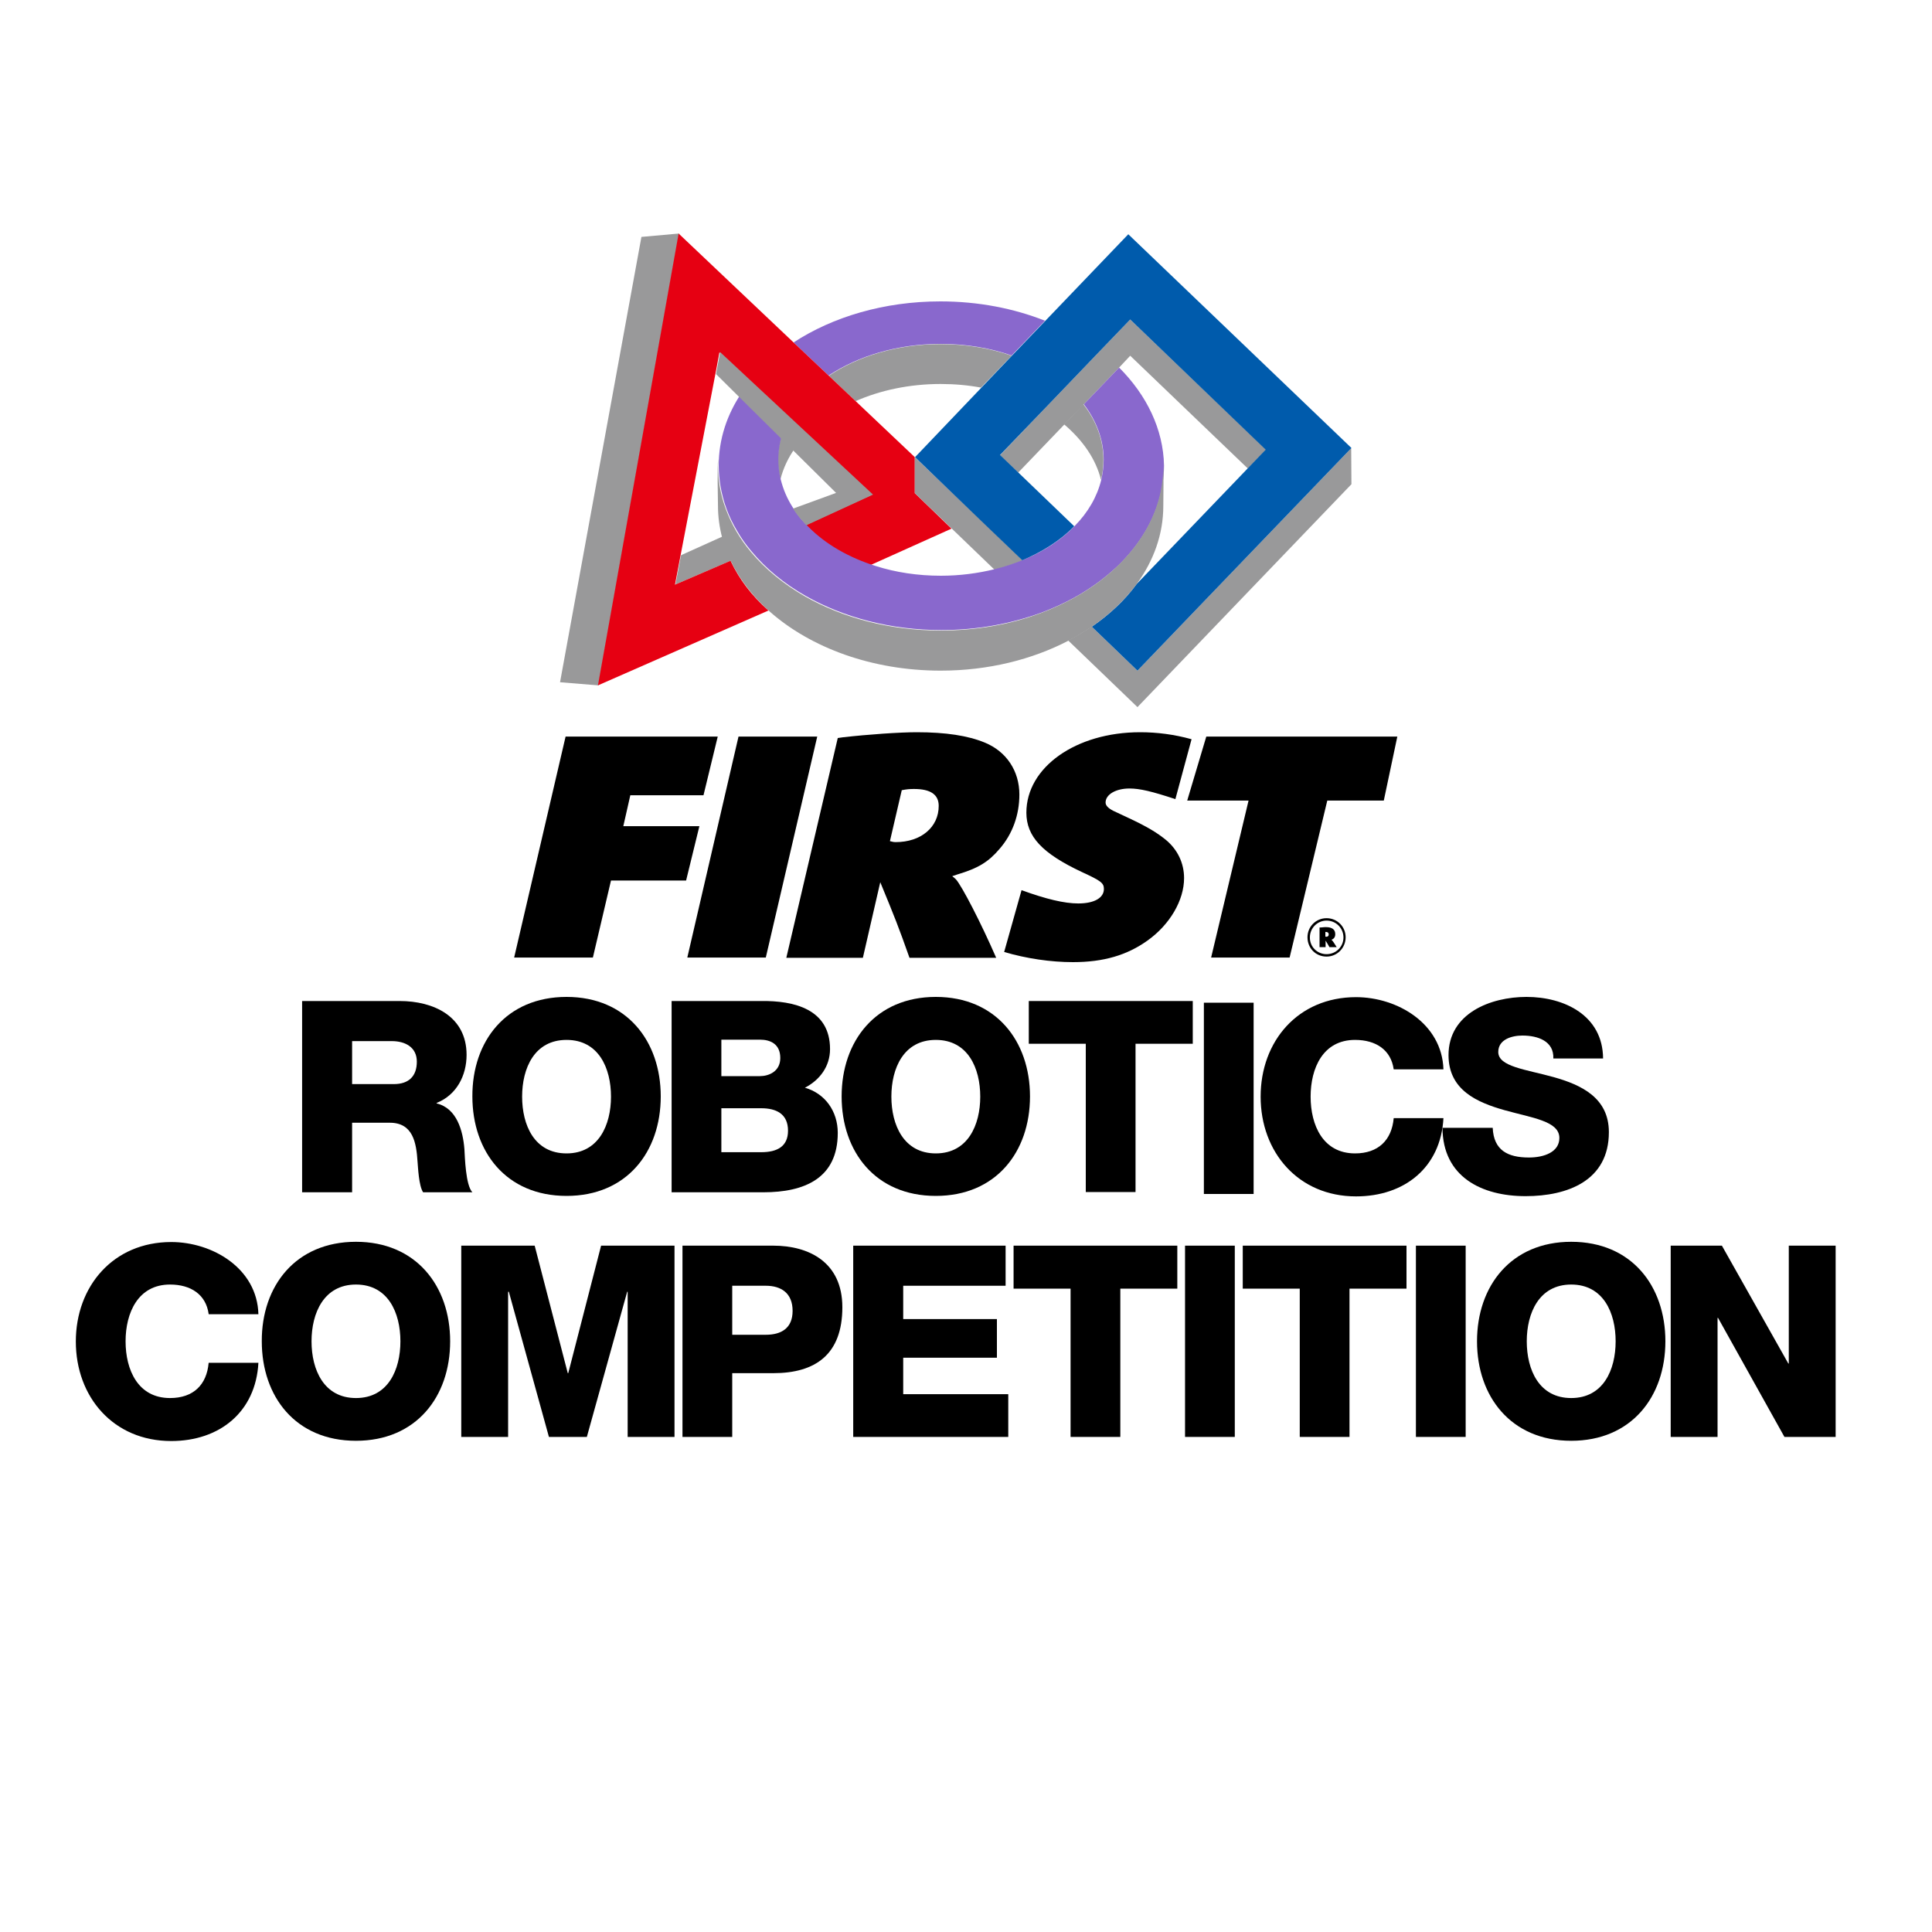 <?xml version="1.0" encoding="utf-8"?>
<!-- Generator: Adobe Illustrator 19.2.1, SVG Export Plug-In . SVG Version: 6.00 Build 0)  -->
<svg version="1.1" id="layer" xmlns="http://www.w3.org/2000/svg" xmlns:xlink="http://www.w3.org/1999/xlink" x="0px" y="0px"
	 viewBox="-25 -25 700 800" style="enable-background:new 0 0 800 800;" xml:space="preserve" width="300" height="300">
<style type="text/css">
	.st0{fill:#99999A;}
	.st1{fill:#8968CD;}
	.st2{fill:#E60012;}
	.st3{fill:#005BAC;}
</style>
<g>
	<path d="M50.1,389.5h40.4c14,0,27.7,6.3,27.7,22.3c0,8.5-4.1,16.6-12.4,19.9v0.2c8.4,2,10.9,11.4,11.5,18.9
		c0.2,3.3,0.5,15,3.3,17.9h-20.4c-1.8-2.7-2.1-10.4-2.3-12.6c-0.5-8-1.9-16.2-11.5-16.2H70.8v28.8H50.1V389.5z M70.8,423.9h17.3
		c6.2,0,9.5-3.3,9.5-9.3c0-5.9-4.7-8.5-10.4-8.5H70.8V423.9z"/>
	<path d="M159.6,387.8c24.9,0,39,18.3,39,41.2c0,23-14.1,41.2-39,41.2c-25,0-39-18.3-39-41.2C120.5,406.1,134.6,387.8,159.6,387.8
		 M159.6,452.6c13.3,0,18.4-11.8,18.4-23.5c0-11.8-5.1-23.5-18.4-23.5c-13.3,0-18.4,11.7-18.4,23.5
		C141.2,440.8,146.2,452.6,159.6,452.6"/>
	<path d="M203.1,389.5h37c13.6-0.2,28.6,3.3,28.6,19.9c0,7.1-4.2,12.8-10.4,16c8.4,2.4,13.6,9.8,13.6,18.7
		c0,18.9-13.9,24.6-30.8,24.6h-38V389.5z M223.7,420.6h16c3.6,0,8.4-1.9,8.4-7.5c0-5.8-4.1-7.6-8.4-7.6h-16V420.6z M223.7,452.1
		h16.5c6.5,0,11.1-2.3,11.1-8.9c0-7-4.9-9.3-11.1-9.3h-16.5V452.1z"/>
	<path d="M312.5,387.8c24.9,0,39,18.3,39,41.2c0,23-14.1,41.2-39,41.2c-25,0-39-18.3-39-41.2C273.5,406.1,287.6,387.8,312.5,387.8
		 M312.5,452.6c13.3,0,18.4-11.8,18.4-23.5c0-11.8-5.1-23.5-18.4-23.5c-13.3,0-18.4,11.7-18.4,23.5
		C294.1,440.8,299.2,452.6,312.5,452.6"/>
	<polygon points="418.9,407.2 395.2,407.2 395.2,468.6 374.6,468.6 374.6,407.2 351,407.2 351,389.5 418.9,389.5 	"/>
	<rect x="423.5" y="390.2" width="20.6" height="79.2"/>
	<path d="M502.1,417.8c-1.1-8-7.3-12.2-16-12.2c-13.3,0-18.4,11.7-18.4,23.5c0,11.8,5.1,23.5,18.4,23.5c9.6,0,15.2-5.5,16-14.6h20.6
		c-1.1,20.4-16.1,32.4-36.2,32.4c-23.9,0-39.5-18.3-39.5-41.3c0-23,15.5-41.2,39.5-41.2c17.1,0,35.6,10.9,36.2,29.9H502.1z"/>
	<path d="M543.1,442c0.4,9.3,6.2,12.3,15,12.3c6.2,0,12.6-2.2,12.6-8.1c0-7-11.3-8.3-22.7-11.5c-11.3-3.2-23.2-8.3-23.2-22.8
		c0-17.3,17.4-24.1,32.3-24.1c15.7,0,31.6,7.7,31.7,25.5h-20.6c0.3-7.2-6.4-9.5-12.8-9.5c-4.4,0-10,1.6-10,6.8
		c0,6.1,11.4,7.2,22.9,10.4c11.4,3.2,22.9,8.5,22.9,22.8c0,20.1-17.1,26.5-34.5,26.5c-18.2,0-34.3-8-34.4-28.3H543.1z"/>
	<path d="M11.4,519.1c-1.1-8-7.3-12.2-16-12.2c-13.3,0-18.4,11.8-18.4,23.5c0,11.8,5.1,23.5,18.4,23.5c9.7,0,15.2-5.5,16-14.6H32
		c-1.1,20.4-16.1,32.4-36.1,32.4c-24,0-39.5-18.3-39.5-41.2c0-22.9,15.5-41.2,39.5-41.2c17.1,0,35.6,10.9,36.1,29.9H11.4z"/>
	<path d="M72.4,489.2c24.9,0,39,18.3,39,41.2c0,23-14.1,41.2-39,41.2c-25,0-39-18.3-39-41.2C33.3,507.5,47.4,489.2,72.4,489.2
		 M72.4,553.9c13.3,0,18.4-11.7,18.4-23.5c0-11.8-5.1-23.5-18.4-23.5c-13.3,0-18.4,11.8-18.4,23.5C54,542.2,59.1,553.9,72.4,553.9"
		/>
	<polygon points="116,490.8 146.4,490.8 160.1,543.6 160.3,543.6 173.9,490.8 204.3,490.8 204.3,570 184.9,570 184.9,509.9 
		184.7,509.9 168,570 152.3,570 135.7,509.9 135.4,509.9 135.4,570 116,570 	"/>
	<path d="M207.6,490.8h37.6c14.7,0,28.6,6.8,28.6,25.5c0,19.6-11.2,27.3-28.6,27.3h-17V570h-20.6V490.8z M228.2,527.7h13.9
		c6.4,0,11.1-2.7,11.1-9.9c0-7.4-4.8-10.4-11.1-10.4h-13.9V527.7z"/>
	<polygon points="278.3,490.8 341.4,490.8 341.4,507.4 299,507.4 299,521.2 337.8,521.2 337.8,537.2 299,537.2 299,552.3 
		342.5,552.3 342.5,570 278.3,570 	"/>
	<polygon points="412.5,508.6 388.9,508.6 388.9,570 368.3,570 368.3,508.6 344.7,508.6 344.7,490.8 412.5,490.8 	"/>
	<rect x="415.7" y="490.8" width="20.6" height="79.2"/>
	<polygon points="507.4,508.6 483.8,508.6 483.8,570 463.2,570 463.2,508.6 439.6,508.6 439.6,490.8 507.4,490.8 	"/>
	<rect x="511.3" y="490.8" width="20.6" height="79.2"/>
	<path d="M575.6,489.2c25,0,39,18.3,39,41.2c0,23-14.1,41.2-39,41.2c-24.9,0-39-18.3-39-41.2C536.6,507.5,550.7,489.2,575.6,489.2
		 M575.6,553.9c13.3,0,18.4-11.7,18.4-23.5c0-11.8-5.1-23.5-18.4-23.5c-13.3,0-18.4,11.8-18.4,23.5
		C557.2,542.2,562.3,553.9,575.6,553.9"/>
	<polygon points="616.8,490.8 638,490.8 665.5,539.6 665.7,539.6 665.7,490.8 685.1,490.8 685.1,570 663.9,570 636.4,520.7 
		636.2,520.7 636.2,570 616.8,570 	"/>
	<path class="st0" d="M314.5,134c5.8,0,11.4,0.5,16.7,1.5l12.7-13.2c-8.9-3.1-18.9-4.8-29.4-4.8c-17.9,0-34.2,5-46.3,13.1l11.1,10.5
		C289.5,136.6,301.6,134,314.5,134"/>
	<path class="st1" d="M314.5,117.4c10.6,0,20.5,1.7,29.4,4.8l13.8-14.4c-12.9-5.1-27.6-8-43.3-8c-23.3,0-44.6,6.4-60.8,17l14.5,13.7
		C280.3,122.4,296.6,117.4,314.5,117.4"/>
	<path class="st0" d="M248.1,173.7c1.2-4.8,3.3-9.3,6.3-13.4l-5.6-5.6c-1.1,3.5-1.7,7.1-1.7,10.8
		C247.1,168.3,247.5,171.1,248.1,173.7"/>
	<path class="st0" d="M207,204.9l-2.3,12.1l23.3-10c-1.5-3.1-1.8-7.1-2.6-10.4L207,204.9z"/>
	<polygon class="st0" points="190.6,73.1 156.9,257.5 172.8,258.8 206.2,71.7 	"/>
	<path class="st2" d="M303.8,179.2v-14.9l-24.5-23.2l-11.1-10.5l-14.5-13.7l-47.7-45.2l-33.4,187.1l70.6-31
		c-7-6.2-12-12.8-15.7-20.6l-23,9.9l2.3-12.1l14.9-77.6l1.2-6.5l12.3,12.4l15.8,15.9l6.8,6.8l27.9,24l-27.1,12.4
		c7,7,15.4,13.2,26.6,16.7l33.8-15.2L303.8,179.2z"/>
	<path class="st0" d="M380.9,173.7c0.7-2.7,1-5.5,1-8.3c0-8.3-3-16.2-8.3-23l-8,8.3C373.3,157.2,378.8,165.1,380.9,173.7"/>
	<path class="st0" d="M396,252.7l-19-18.3c-3,2.1-6.3,4-9.7,5.8l28.7,27.6l88.6-92.3l-0.1-14.9L396,252.7z"/>
	<path class="st0" d="M331.5,190.7l-15.7-15l-12-11.4l0,14.9l16.9,16.2l16.1,15.5c4.1-1,8-2.3,11.7-3.8L331.5,190.7z"/>
	<polygon class="st0" points="393,107.3 380.4,120.4 366.5,134.9 357,144.8 339.1,163.5 346.6,170.7 365.7,150.8 373.7,142.5 
		388.4,127.2 393,122.3 441.7,169 449.3,161.2 	"/>
	<path class="st1" d="M388.4,127.2l-14.6,15.2c5.2,6.8,8.2,14.7,8.2,23c0,2.8-0.4,5.6-1,8.3c-1.7,7-5.5,13.5-11,19.1
		c-5.6,5.8-12.9,10.6-21.5,14.1c-3.7,1.5-7.6,2.8-11.7,3.8c-6.9,1.7-14.4,2.7-22.2,2.7c-9.6,0-18.7-1.4-26.9-4
		c-11.2-3.5-20.9-9.1-27.9-16.2c-2.6-2.6-4.8-5.3-6.6-8.2c-2.3-3.6-3.9-7.4-4.9-11.4c-0.7-2.7-1-5.5-1-8.3c0-3.7,0.6-7.3,1.7-10.8
		l-16.8-17c-6.2,9.1-9.6,19.4-9.6,30.3c0,2.8,0.3,5.6,0.7,8.3c1.1,6.6,3.4,12.9,6.9,18.7c1.7,3,3.7,5.8,6,8.5
		c5.9,7.1,13.5,13.4,22.5,18.5c15.5,8.8,35,14.1,56.1,14.1c14.8,0,28.7-2.6,41.1-7.1c3.8-1.4,7.4-3,10.8-4.7c8-4,15-9,21-14.6
		c9.9-9.5,16.5-20.9,18.6-33.4c0.4-2.7,0.7-5.5,0.7-8.3C406.7,152.7,399.8,138.6,388.4,127.2"/>
	<path class="st3" d="M331.4,190.8l16.9,16.2c8.5-3.6,15.9-8.3,21.5-14.1l-23.2-22.3l-7.5-7.2l17.9-18.6l9.5-9.9l13.9-14.5
		l12.6-13.1l56.1,53.9l-7.5,7.8l-46,47.9c-4.8,6.6-11.1,12.5-18.5,17.6l18.9,18.2l88.6-92.2L392.2,72l-34.5,36l-13.8,14.4
		l-12.7,13.3l-27.3,28.6L331.4,190.8z"/>
	<path class="st0" d="M253.4,185.6l0.5,0.8c1.4,2.2,3.2,4.1,5,6.1l27.6-12.7l-63.3-59l-1.7,9.1l49.7,49.2L253.4,185.6z"/>
	<path class="st0" d="M406.7,168c0,2.8-0.3,5.6-0.7,8.3c-2,12.5-8.7,23.9-18.6,33.4c-5.9,5.6-13,10.6-21,14.6
		c-3.4,1.7-7,3.3-10.8,4.7c-12.4,4.6-26.3,7.1-41.1,7.1c-21.1,0-40.6-5.3-56.1-14.1c-8.9-5.1-16.6-11.4-22.5-18.5
		c-2.3-2.7-4.3-5.6-6-8.5c-3.4-5.9-5.8-12.2-6.9-18.7c-0.4-2.7-0.7-5.5-0.7-8.3c0-0.9,0.1-1.8,0.1-2.6l0-0.2
		c-0.5,2.7-0.1,16.5-0.1,19.3c0,4.4,0.6,8.8,1.7,13c0.9,3.3,2,6.5,3.5,9.6c3.7,7.8,9.3,15,16.3,21.2c16.9,14.9,42.3,24.4,70.7,24.4
		c19.7,0,37.9-4.6,52.9-12.4c3.4-1.8,6.6-3.7,9.7-5.8c7.4-5.1,13.7-11.1,18.6-17.7c7-9.6,11-20.6,11-32.3c0-2.5,0.2-14.1,0-18.8
		C406.6,165.1,406.7,167.2,406.7,168"/>
	<polygon points="159.2,280 222.2,280 216.3,304.3 186,304.3 183.1,317.1 214.6,317.1 209.1,339.6 178,339.6 170.5,371.5 
		137.9,371.5 	"/>
	<polygon points="230.8,280 263.4,280 242.1,371.5 209.6,371.5 	"/>
	<path d="M271.9,280.6l2.1-0.3c10.5-1.2,23.5-2.1,30.6-2.1c12,0,21.2,1.4,28.2,4.3c9,3.7,14.3,11.8,14.3,21.5
		c0,8.4-2.8,16.3-8.2,22.5c-4.6,5.4-8.8,8-17.5,10.6l-2.1,0.7c0.9,0.7,1.2,1,1.6,1.4c2.5,2.9,10.2,17.7,16.6,32.4h-35.9
		c-4.6-13-6-16.5-12.1-31.3l-7.2,31.3h-31.7L271.9,280.6z M295.9,323.7c10.5,0,17.8-6.2,17.8-15c0-4.7-3.4-7-10.2-7
		c-1.9,0-3,0.1-5.1,0.5l-4.9,21.1C294.6,323.5,294.7,323.7,295.9,323.7"/>
	<polygon points="424.5,280 503.6,280 498,306.5 474.6,306.5 459,371.5 426.5,371.5 442,306.5 416.6,306.5 	"/>
	<path d="M474.3,355.2c4.4,0,7.9,3.5,7.9,7.9c0,4.4-3.5,8-7.9,8c-4.5,0-7.9-3.5-7.9-8C466.4,358.7,469.9,355.2,474.3,355.2
		 M474.3,370.1c3.9,0,7-3.1,7-6.9c0-3.9-3.1-7-7-7c-3.8,0-6.9,3.1-6.9,6.9C467.3,367,470.4,370.1,474.3,370.1 M471.2,359.1
		c0.4,0,0.5-0.1,1.3-0.1c0.8-0.1,1.1-0.1,1.5-0.1c2.6,0,3.9,1,3.9,2.9c0,1.2-0.5,1.9-1.5,2.3l-0.1,0l0.2,0.2c0.3,0.2,1.2,1.6,2,2.9
		h-3c-0.6-1.1-0.8-1.4-1.6-2.7v2.7h-2.5V359.1z M474.1,362.9c0.7,0,1.1-0.3,1.1-1c0-0.6-0.4-1-1.1-1l-0.3,0v1.9L474.1,362.9"/>
	<path d="M340.8,369.2c9.2,2.7,19.2,4.2,28.5,4.2c12.7,0,22.4-2.9,30.8-8.9c9.3-6.6,15.2-16.7,15.2-25.9c0-6.2-2.7-11.8-7.5-15.8
		c-3.7-3-7.6-5.4-15.5-9.1l-6.4-3c-2.1-1.1-3.1-2.2-3.1-3.4c0-3.3,4.2-5.8,9.9-5.8c4.3,0,9.3,1.2,19,4.4l6.7-24.8
		c-7.2-2-14.3-2.9-21.3-2.9c-26.6,0-47.1,14.5-47.1,33.3c0,9.9,6.6,16.9,23,24.6c7.8,3.6,9.1,4.5,9.1,7c0,3.7-4,6-10.6,6
		c-5.8,0-13.3-1.8-23.5-5.5h0L340.8,369.2z"/>
</g>
</svg>

